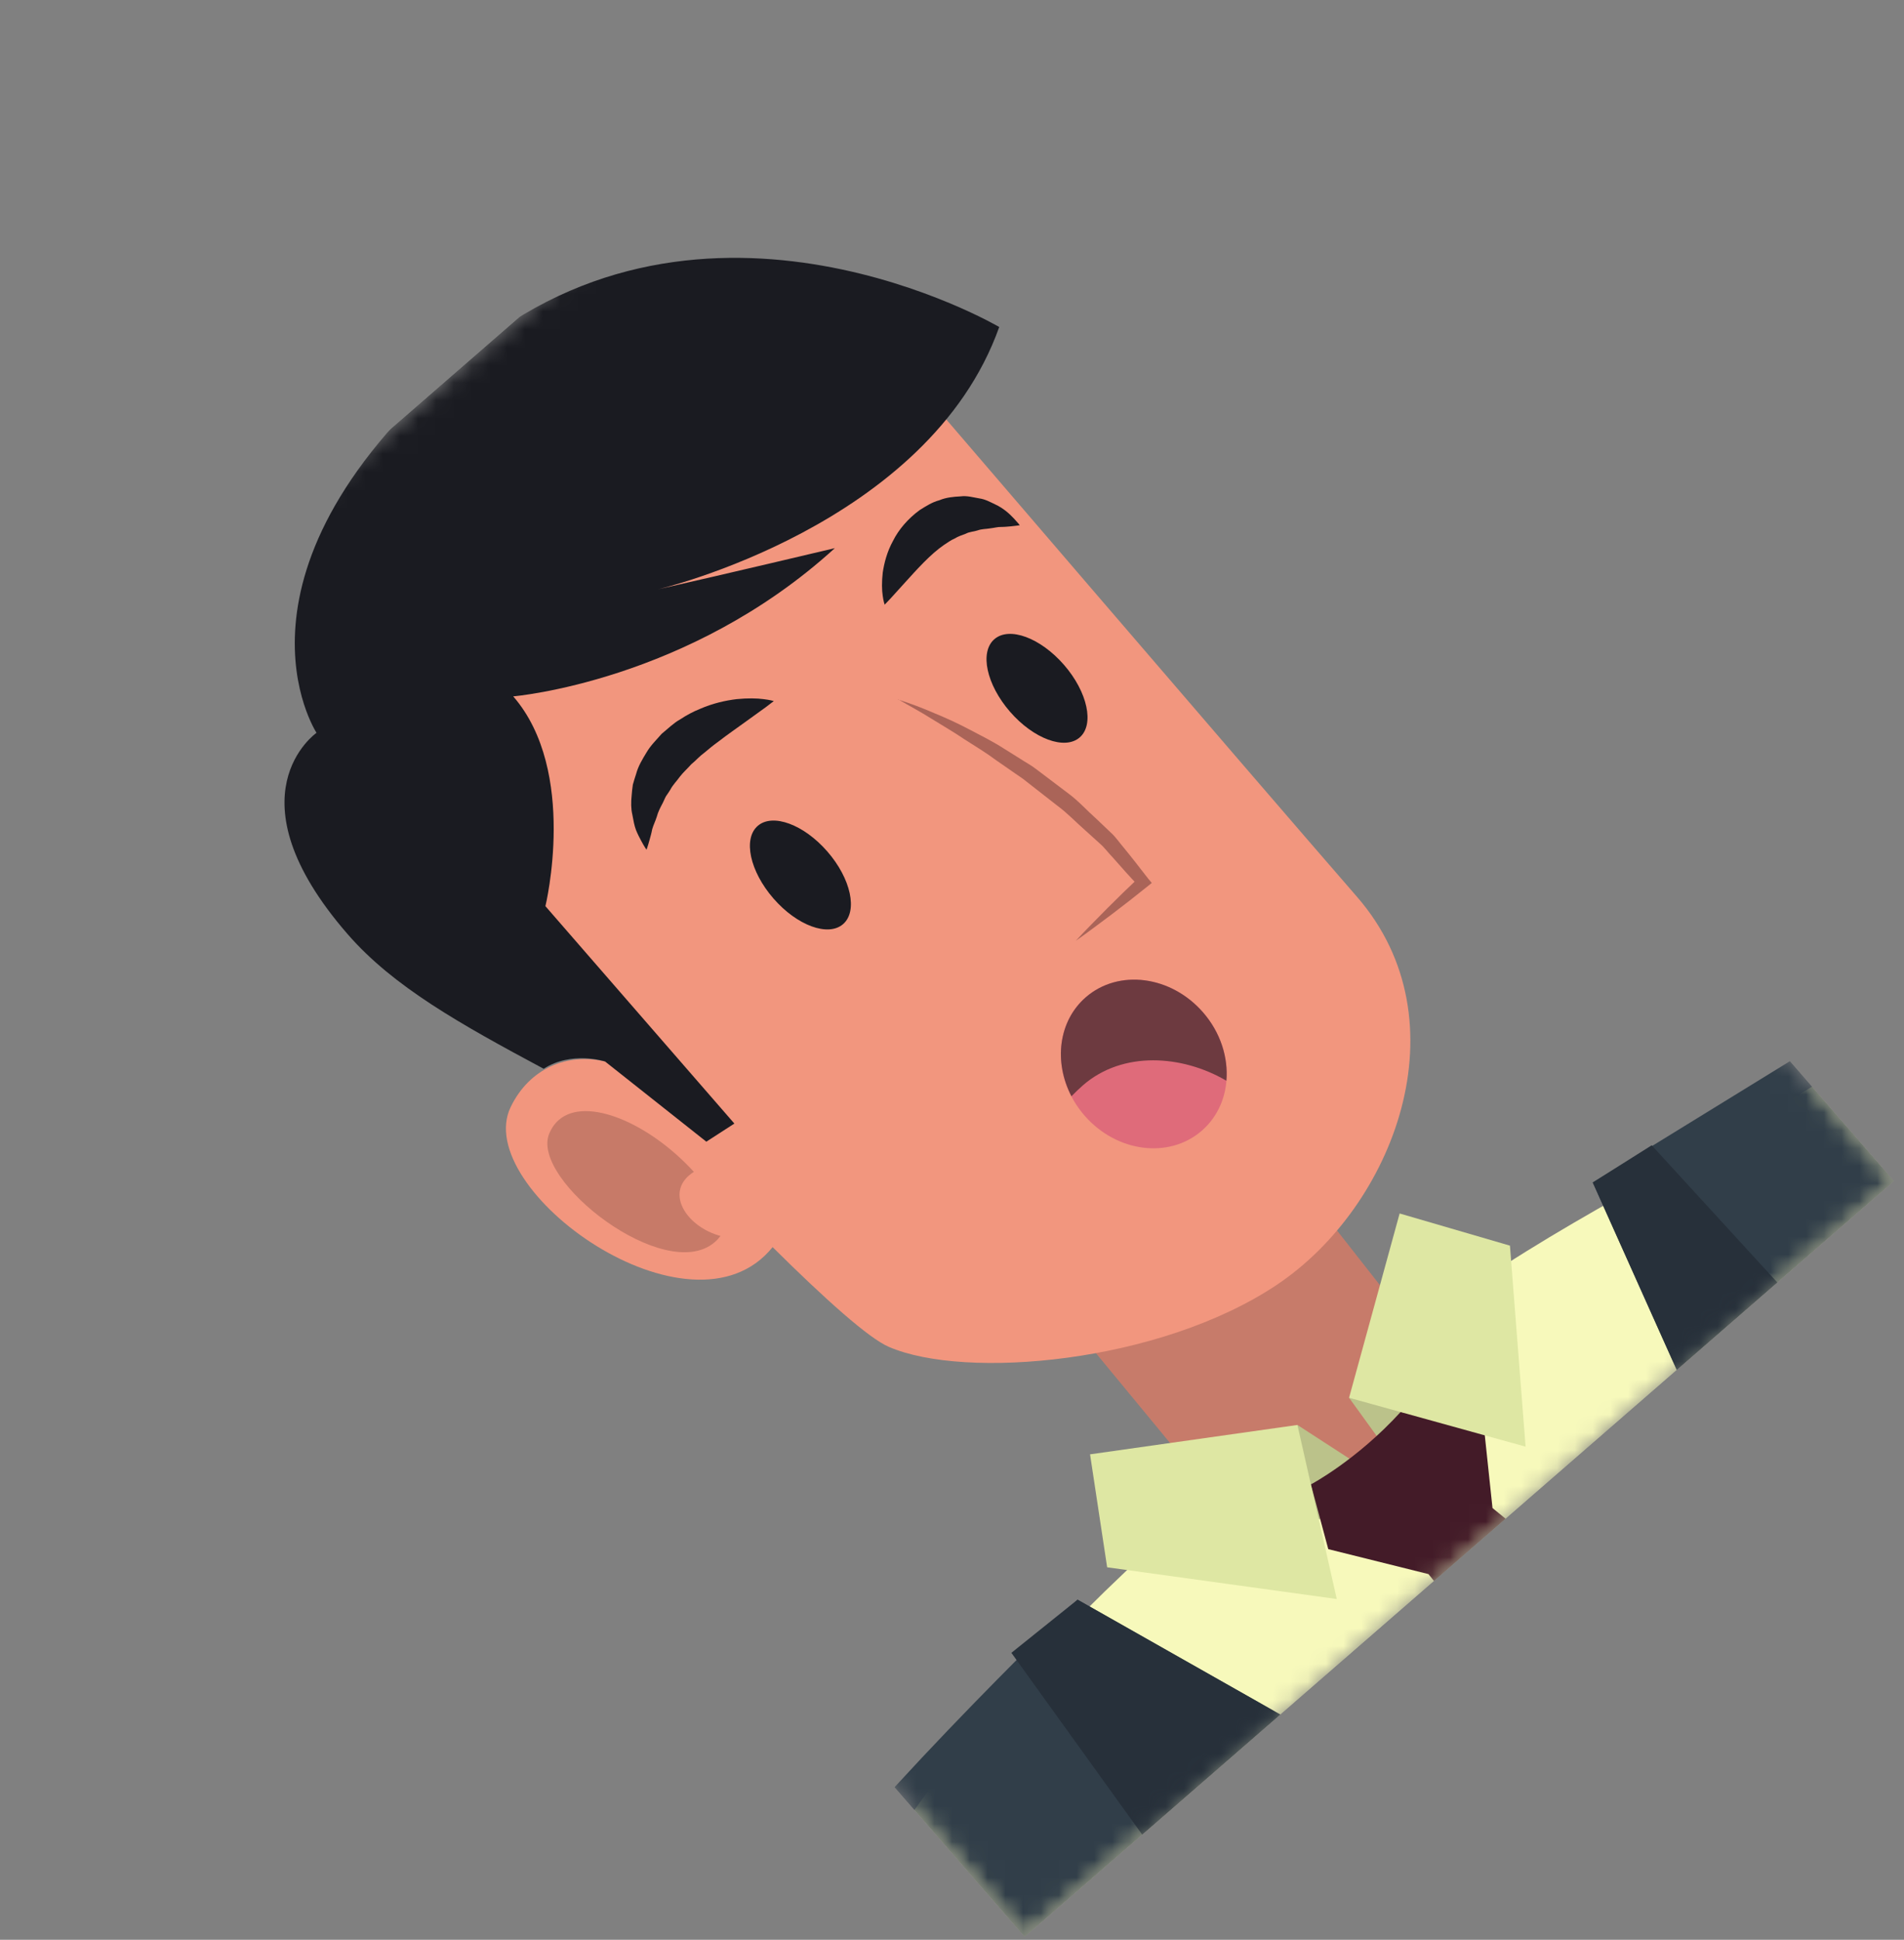 <svg width="107" height="109" viewBox="0 0 107 109" fill="none" xmlns="http://www.w3.org/2000/svg">
<rect x="0" y="0" width="107" height="109" fill="#808080" stroke="none"/>
<g clip-path="url(#clip0_645_16607)">
<mask id="mask0_645_16607" style="mask-type:luminance" maskUnits="userSpaceOnUse" x="0" y="0" width="107" height="109">
<path d="M49.155 0.455L0.288 42.935L57.581 108.844L106.449 66.364L49.155 0.455Z" fill="white"/>
</mask>
<g mask="url(#mask0_645_16607)">
<path d="M142.498 37.903C142.498 37.903 117.938 -3.166 115.202 0.158C112.467 3.481 108.445 2.807 112.124 9.913C115.804 17.019 131.95 48.687 131.95 48.687L142.498 37.903Z" fill="#F2967E"/>
</g>
<mask id="mask1_645_16607" style="mask-type:luminance" maskUnits="userSpaceOnUse" x="0" y="0" width="107" height="109">
<path d="M49.155 0.455L0.288 42.935L57.581 108.844L106.449 66.364L49.155 0.455Z" fill="white"/>
</mask>
<g mask="url(#mask1_645_16607)">
<path d="M73.495 67.053L80.758 76.302C80.758 76.302 83.305 78.711 77.724 84.179C72.615 89.186 69.028 85.052 69.028 85.052L57.633 71.243L73.495 67.053Z" fill="#C77B6A"/>
</g>
<mask id="mask2_645_16607" style="mask-type:luminance" maskUnits="userSpaceOnUse" x="0" y="0" width="107" height="109">
<path d="M49.155 0.455L0.288 42.935L57.581 108.844L106.449 66.364L49.155 0.455Z" fill="white"/>
</mask>
<g mask="url(#mask2_645_16607)">
<path d="M106.11 64.426C106.11 64.426 136.815 102.156 150.632 122.844C150.632 122.844 145.08 134.812 130.092 146.805C119.504 155.277 114.657 155.653 114.657 155.653L47.542 108.057C47.542 108.057 51.806 98.072 67.406 84.544L80.453 84.958C80.453 84.958 77.895 78.053 80.873 73.649C87.098 68.948 94.756 65.429 102.584 60.606L106.11 64.426Z" fill="#F7F9BB"/>
</g>
<mask id="mask3_645_16607" style="mask-type:luminance" maskUnits="userSpaceOnUse" x="0" y="0" width="107" height="109">
<path d="M49.155 0.455L0.288 42.935L57.581 108.844L106.449 66.364L49.155 0.455Z" fill="white"/>
</mask>
<g mask="url(#mask3_645_16607)">
<path d="M80.453 84.958L72.912 80.071L70.411 85.59L80.453 84.958Z" fill="#BBC28A"/>
</g>
<mask id="mask4_645_16607" style="mask-type:luminance" maskUnits="userSpaceOnUse" x="0" y="0" width="107" height="109">
<path d="M49.155 0.455L0.288 42.935L57.581 108.844L106.449 66.364L49.155 0.455Z" fill="white"/>
</mask>
<g mask="url(#mask4_645_16607)">
<path d="M75.814 78.543L80.453 84.958L80.194 77.787L75.814 78.543Z" fill="#BBC28A"/>
</g>
<mask id="mask5_645_16607" style="mask-type:luminance" maskUnits="userSpaceOnUse" x="0" y="0" width="107" height="109">
<path d="M49.155 0.455L0.288 42.935L57.581 108.844L106.449 66.364L49.155 0.455Z" fill="white"/>
</mask>
<g mask="url(#mask5_645_16607)">
<path d="M73.668 83.412C73.668 83.412 76.227 82.062 78.71 79.343L83.38 80.073L83.875 84.739L131.609 123.74L130.849 135.101L118.835 136.253L80.274 88.45L74.646 87.049L73.668 83.412Z" fill="#431B28"/>
</g>
<mask id="mask6_645_16607" style="mask-type:luminance" maskUnits="userSpaceOnUse" x="0" y="0" width="107" height="109">
<path d="M49.155 0.455L0.288 42.935L57.581 108.844L106.449 66.364L49.155 0.455Z" fill="white"/>
</mask>
<g mask="url(#mask6_645_16607)">
<path d="M84.855 69.995L85.734 81.29L75.814 78.543L78.656 68.187L84.855 69.995Z" fill="#DEE7A3"/>
</g>
<mask id="mask7_645_16607" style="mask-type:luminance" maskUnits="userSpaceOnUse" x="0" y="0" width="107" height="109">
<path d="M49.155 0.455L0.288 42.935L57.581 108.844L106.449 66.364L49.155 0.455Z" fill="white"/>
</mask>
<g mask="url(#mask7_645_16607)">
<path d="M62.219 88.069L75.123 89.851L72.912 80.071L61.258 81.721L62.219 88.069Z" fill="#DEE7A3"/>
</g>
<mask id="mask8_645_16607" style="mask-type:luminance" maskUnits="userSpaceOnUse" x="0" y="0" width="107" height="109">
<path d="M49.155 0.455L0.288 42.935L57.581 108.844L106.449 66.364L49.155 0.455Z" fill="white"/>
</mask>
<g mask="url(#mask8_645_16607)">
<path d="M121.863 5.894C121.863 5.894 117.849 11.803 113.802 12.072C109.755 12.341 106.695 12.36 103.747 9.755C100.8 7.148 96.041 7.339 96.16 6.274C96.279 5.206 96.349 1.869 102.844 4.929C102.844 4.929 105.388 6.783 105.459 5.148C105.516 3.825 102.225 1.331 98.496 -2.576C93.404 -7.908 95.026 -7.644 96.336 -7.559C97.646 -7.473 103.705 -2.188 105.853 -1.181C107.528 -0.395 97.564 -10.347 98.714 -11.692C100.617 -13.919 109.847 -2.055 109.669 -3.694C109.492 -5.332 103.753 -12.63 104.195 -13.776C105.555 -17.301 113.445 -4.157 114.161 -4.733C114.714 -5.177 111.153 -11.31 112.239 -12.449C113.326 -13.588 115.069 -10.391 116.106 -8.438C117.32 -6.155 117.672 -5.022 118.935 -2.903C120.199 -0.784 122.548 2.432 121.863 5.894Z" fill="#F2967E"/>
</g>
<mask id="mask9_645_16607" style="mask-type:luminance" maskUnits="userSpaceOnUse" x="0" y="0" width="107" height="109">
<path d="M49.155 0.455L0.288 42.935L57.581 108.844L106.449 66.364L49.155 0.455Z" fill="white"/>
</mask>
<g mask="url(#mask9_645_16607)">
<path d="M60.556 89.888C60.556 89.888 46.585 103.385 44.092 108.205C44.092 108.205 58.8 161.413 64.839 165.635C70.876 169.857 102.699 167.649 102.699 167.649L101.009 153.942L79.832 151.347L70.541 126.344L101.573 147.514L117.958 166.816L143.014 155.69L140.357 145.371L150.597 149.886L161.75 132.3C161.75 132.3 130.868 90.872 115.899 75.47L152.861 48.076L129.864 11.633L112.743 20.992L126.792 43.509L89.509 66.446L113.431 119.842L60.556 89.888Z" fill="#313E49"/>
</g>
<mask id="mask10_645_16607" style="mask-type:luminance" maskUnits="userSpaceOnUse" x="0" y="0" width="107" height="109">
<path d="M49.155 0.455L0.288 42.935L57.581 108.844L106.449 66.364L49.155 0.455Z" fill="white"/>
</mask>
<g mask="url(#mask10_645_16607)">
<path d="M60.556 89.889L56.837 92.875L70.114 111.325L77.356 107.398L82.171 117.025L113.431 119.843L60.556 89.889Z" fill="#27303A"/>
</g>
<mask id="mask11_645_16607" style="mask-type:luminance" maskUnits="userSpaceOnUse" x="0" y="0" width="107" height="109">
<path d="M49.155 0.455L0.288 42.935L57.581 108.844L106.449 66.364L49.155 0.455Z" fill="white"/>
</mask>
<g mask="url(#mask11_645_16607)">
<path d="M89.509 66.445L113.431 119.842L112.75 96.361L104.035 88.151L108.316 81.272L92.821 64.356L89.509 66.445Z" fill="#27303A"/>
</g>
<mask id="mask12_645_16607" style="mask-type:luminance" maskUnits="userSpaceOnUse" x="0" y="0" width="107" height="109">
<path d="M49.155 0.455L0.288 42.935L57.581 108.844L106.449 66.364L49.155 0.455Z" fill="white"/>
</mask>
<g mask="url(#mask12_645_16607)">
<path d="M24.76 29.521C16.371 41.003 22.9 47.949 22.9 47.949C22.9 47.949 28.05 53.215 34.002 59.646C31.878 59.155 29.755 60.023 28.7 62.203C26.461 66.824 38.848 75.756 43.419 70.078C46.376 73.009 48.804 75.184 49.941 75.678C54.235 77.55 65.15 76.6 71.739 72.207C78.328 67.814 82.34 57.388 76.262 50.396C70.185 43.404 50.519 20.472 50.519 20.472C50.519 20.472 38.653 10.507 24.76 29.521Z" fill="#F2967E"/>
</g>
<mask id="mask13_645_16607" style="mask-type:luminance" maskUnits="userSpaceOnUse" x="0" y="0" width="107" height="109">
<path d="M49.155 0.455L0.288 42.935L57.581 108.844L106.449 66.364L49.155 0.455Z" fill="white"/>
</mask>
<g mask="url(#mask13_645_16607)">
<path d="M46.497 47.85C47.823 49.374 48.217 51.2 47.38 51.927C46.543 52.655 44.79 52.011 43.465 50.486C42.14 48.962 41.745 47.136 42.582 46.408C43.42 45.681 45.173 46.326 46.497 47.85Z" fill="#1A1B21"/>
</g>
<mask id="mask14_645_16607" style="mask-type:luminance" maskUnits="userSpaceOnUse" x="0" y="0" width="107" height="109">
<path d="M49.155 0.455L0.288 42.935L57.581 108.844L106.449 66.364L49.155 0.455Z" fill="white"/>
</mask>
<g mask="url(#mask14_645_16607)">
<path d="M59.794 37.36C61.118 38.884 61.514 40.709 60.677 41.437C59.84 42.164 58.087 41.519 56.762 39.995C55.437 38.471 55.042 36.646 55.88 35.918C56.716 35.19 58.469 35.836 59.794 37.36Z" fill="#1A1B21"/>
</g>
<mask id="mask15_645_16607" style="mask-type:luminance" maskUnits="userSpaceOnUse" x="0" y="0" width="107" height="109">
<path d="M49.155 0.455L0.288 42.935L57.581 108.844L106.449 66.364L49.155 0.455Z" fill="white"/>
</mask>
<g mask="url(#mask15_645_16607)">
<path d="M43.485 39.395C43.485 39.395 43.277 39.328 42.91 39.286C42.541 39.236 42.02 39.224 41.395 39.286C40.775 39.362 40.054 39.518 39.321 39.841C38.95 39.989 38.582 40.187 38.223 40.424C37.848 40.63 37.528 40.957 37.183 41.235C36.887 41.577 36.557 41.892 36.33 42.286C36.093 42.676 35.863 43.058 35.75 43.484C35.685 43.692 35.616 43.892 35.565 44.09C35.532 44.293 35.513 44.498 35.498 44.692C35.458 45.082 35.458 45.443 35.535 45.772C35.596 46.097 35.646 46.392 35.74 46.637C35.838 46.882 35.949 47.087 36.035 47.25C36.209 47.579 36.333 47.747 36.333 47.747C36.333 47.747 36.413 47.531 36.505 47.19C36.551 47.018 36.612 46.817 36.652 46.596C36.714 46.372 36.835 46.135 36.913 45.884C36.978 45.629 37.108 45.377 37.243 45.125C37.311 44.999 37.355 44.865 37.428 44.739C37.517 44.62 37.591 44.494 37.673 44.37C37.804 44.111 38.03 43.892 38.206 43.644C38.391 43.402 38.637 43.187 38.845 42.949C39.1 42.743 39.31 42.494 39.581 42.298C39.835 42.085 40.091 41.873 40.36 41.68C40.88 41.276 41.411 40.915 41.871 40.578C42.35 40.234 42.747 39.947 43.026 39.745C43.318 39.522 43.485 39.395 43.485 39.395Z" fill="#1A1B21"/>
</g>
<mask id="mask16_645_16607" style="mask-type:luminance" maskUnits="userSpaceOnUse" x="0" y="0" width="107" height="109">
<path d="M49.155 0.455L0.288 42.935L57.581 108.844L106.449 66.364L49.155 0.455Z" fill="white"/>
</mask>
<g mask="url(#mask16_645_16607)">
<path d="M49.716 33.978C49.716 33.978 49.842 33.845 50.059 33.616C50.256 33.399 50.536 33.091 50.87 32.721C51.512 32.016 52.277 31.148 53.056 30.616C53.252 30.49 53.444 30.346 53.651 30.26C53.846 30.138 54.061 30.07 54.277 29.989C54.484 29.876 54.726 29.877 54.948 29.802C55.173 29.719 55.409 29.73 55.634 29.691C55.856 29.667 56.08 29.602 56.275 29.61C56.47 29.61 56.652 29.588 56.805 29.576C57.112 29.548 57.309 29.513 57.309 29.513C57.309 29.513 57.197 29.366 56.978 29.134C56.758 28.904 56.423 28.568 55.909 28.334C55.654 28.215 55.379 28.055 55.041 28.007C54.71 27.954 54.354 27.841 53.969 27.893C53.583 27.913 53.175 27.949 52.792 28.109C52.385 28.216 52.037 28.442 51.685 28.662C51.024 29.144 50.5 29.761 50.187 30.389C49.846 31.009 49.689 31.637 49.609 32.168C49.546 32.709 49.558 33.161 49.607 33.48C49.649 33.798 49.716 33.978 49.716 33.978Z" fill="#1A1B21"/>
</g>
<mask id="mask17_645_16607" style="mask-type:luminance" maskUnits="userSpaceOnUse" x="0" y="0" width="107" height="109">
<path d="M49.155 0.455L0.288 42.935L57.581 108.844L106.449 66.364L49.155 0.455Z" fill="white"/>
</mask>
<g mask="url(#mask17_645_16607)">
<path d="M40.17 69.795C40.287 69.694 40.393 69.579 40.491 69.45C38.672 68.964 37.43 67.172 38.719 66.051C38.801 65.98 38.892 65.913 38.993 65.848C36.506 63.12 32.958 61.582 31.403 62.933C31.177 63.13 30.992 63.389 30.86 63.714C29.802 66.316 37.386 72.215 40.17 69.795Z" fill="#C77A68"/>
</g>
<mask id="mask18_645_16607" style="mask-type:luminance" maskUnits="userSpaceOnUse" x="0" y="0" width="107" height="109">
<path d="M49.155 0.455L0.288 42.935L57.581 108.844L106.449 66.364L49.155 0.455Z" fill="white"/>
</mask>
<g mask="url(#mask18_645_16607)">
<path d="M34.002 59.646L39.694 64.153L41.27 63.135L30.651 50.919C30.651 50.919 32.496 43.336 28.841 39.13C28.841 39.13 38.678 38.314 46.916 30.801C46.916 30.801 40.796 32.254 36.974 33.116C36.974 33.116 52.175 29.57 56.154 18.375C56.154 18.375 39.624 8.66 26.232 19.95C11.828 32.093 17.788 41.178 17.788 41.178C17.788 41.178 12.747 44.682 19.536 52.492C22.102 55.444 25.86 57.544 30.552 60.055C32.127 59.037 34.002 59.646 34.002 59.646Z" fill="#1A1B21"/>
</g>
<mask id="mask19_645_16607" style="mask-type:luminance" maskUnits="userSpaceOnUse" x="0" y="0" width="107" height="109">
<path d="M49.155 0.455L0.288 42.935L57.581 108.844L106.449 66.364L49.155 0.455Z" fill="white"/>
</mask>
<g mask="url(#mask19_645_16607)">
<path d="M50.47 39.294C51.1 39.663 51.736 39.998 52.347 40.386C52.96 40.77 53.586 41.124 54.181 41.531C54.786 41.919 55.402 42.287 55.977 42.717L56.859 43.329C57.15 43.539 57.459 43.721 57.731 43.954L59.418 45.272C59.993 45.697 60.481 46.216 61.017 46.685L61.809 47.401C62.081 47.634 62.282 47.928 62.532 48.179C62.999 48.714 63.473 49.243 63.965 49.763L64.017 49.298C63.407 49.871 62.808 50.458 62.214 51.051C61.629 51.653 61.029 52.239 60.461 52.86C61.154 52.383 61.815 51.865 62.491 51.368C63.16 50.86 63.821 50.347 64.473 49.819L64.727 49.614L64.516 49.361C64.068 48.782 63.617 48.199 63.15 47.629C62.909 47.351 62.704 47.036 62.431 46.791L61.633 46.031C61.084 45.544 60.591 44.986 59.998 44.555L58.245 43.23C57.957 43.002 57.63 42.833 57.325 42.632L56.396 42.051C55.781 41.655 55.125 41.332 54.48 40.992C53.836 40.652 53.173 40.346 52.499 40.071C51.833 39.781 51.148 39.522 50.456 39.305" fill="#AA6458"/>
</g>
<mask id="mask20_645_16607" style="mask-type:luminance" maskUnits="userSpaceOnUse" x="0" y="0" width="107" height="109">
<path d="M49.155 0.455L0.288 42.935L57.581 108.844L106.449 66.364L49.155 0.455Z" fill="white"/>
</mask>
<g mask="url(#mask20_645_16607)">
<path d="M67.611 56.89C69.411 58.961 69.379 61.936 67.538 63.536C65.697 65.136 62.746 64.755 60.946 62.684C59.145 60.613 59.179 57.637 61.019 56.037C62.86 54.437 65.811 54.819 67.611 56.89Z" fill="#DF6B7A"/>
</g>
<mask id="mask21_645_16607" style="mask-type:luminance" maskUnits="userSpaceOnUse" x="0" y="0" width="107" height="109">
<path d="M49.155 0.455L0.288 42.935L57.581 108.844L106.449 66.364L49.155 0.455Z" fill="white"/>
</mask>
<g mask="url(#mask21_645_16607)">
<path d="M60.863 60.981C60.635 61.179 60.421 61.388 60.213 61.601C59.21 59.672 59.48 57.375 61.019 56.037C62.86 54.437 65.811 54.819 67.611 56.89C68.596 58.023 69.029 59.426 68.92 60.728C66.438 59.275 63.098 59.038 60.863 60.981Z" fill="#6D3A40"/>
</g>
</g>
<defs>
<clipPath id="clip0_645_16607">
<rect width="64.75" height="87.33" fill="white" transform="translate(0.288 42.935) rotate(-41)"/>
</clipPath>
</defs>
</svg>
